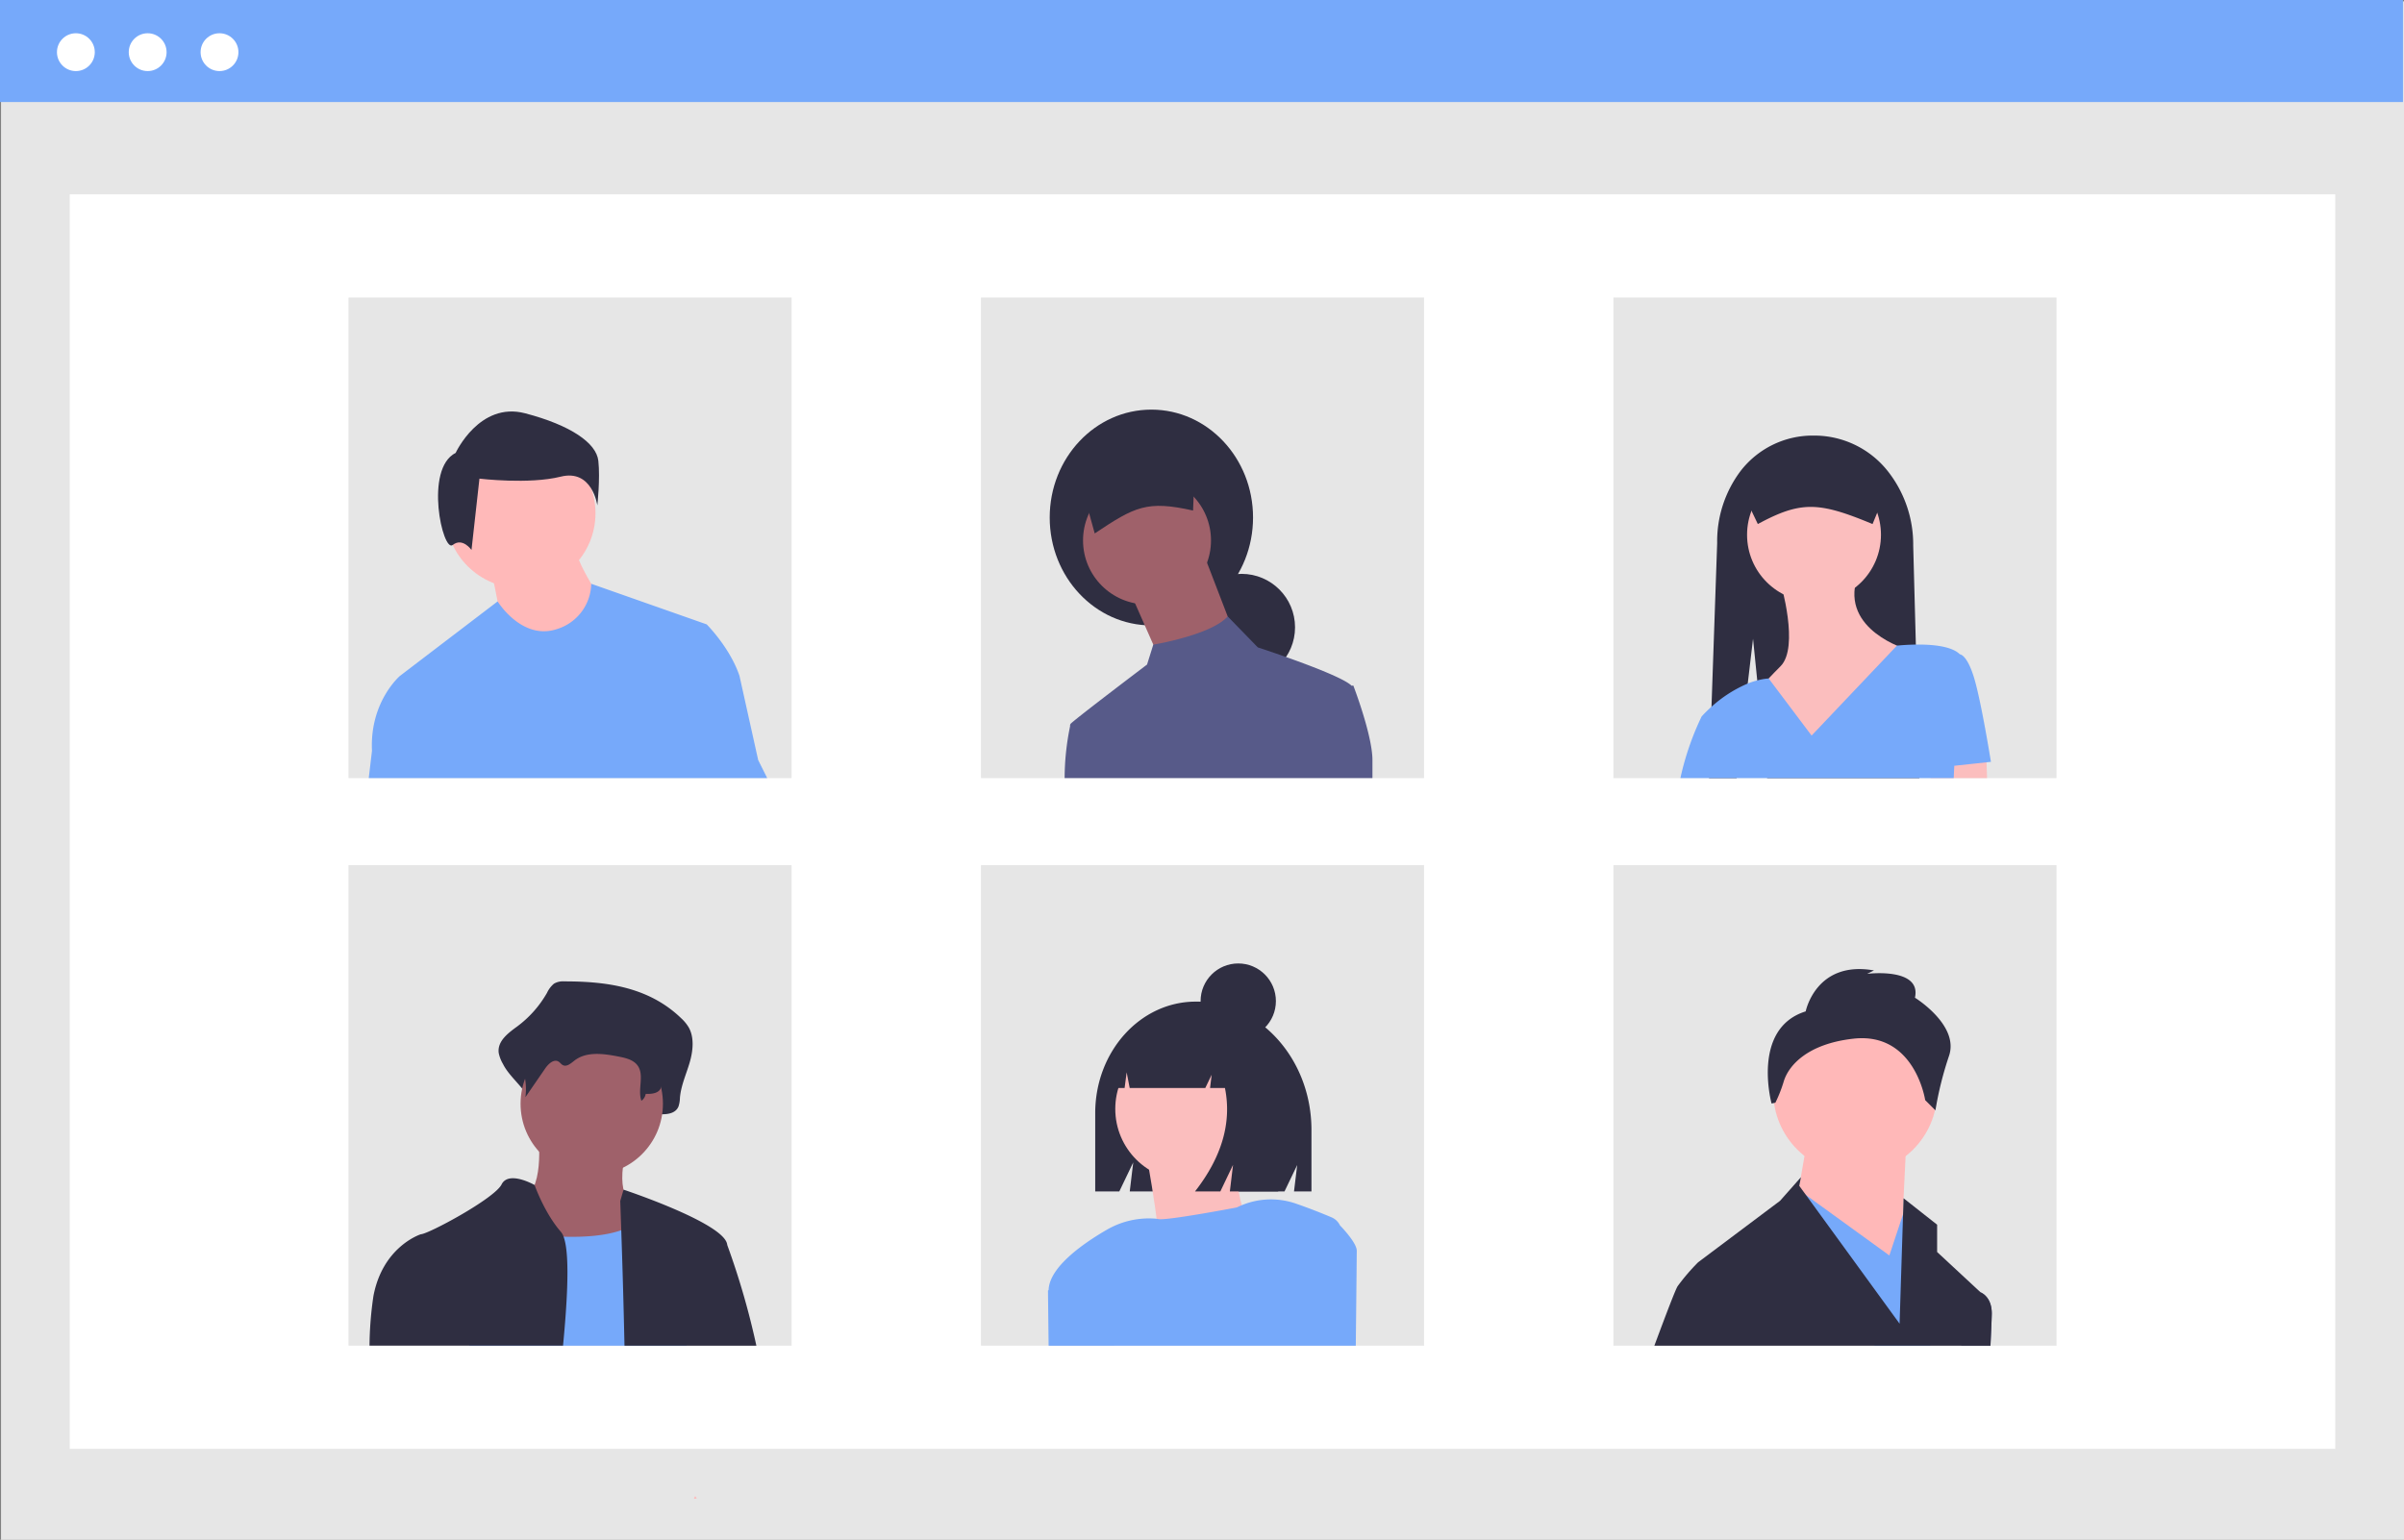 <svg data-name="Layer 1" xmlns="http://www.w3.org/2000/svg" width="817.22" height="523.62"><rect width="100%" height="100%" fill="#808080" stroke="none"/><path fill="#e6e6e6" d="M.35.46h816.87v523.16H.35z"/><path fill="#fff" d="M23.71 66.08h770.15v426.59H23.71z"/><path fill="#76a9fa" d="M0 0h816.87v34.7H0z"/><circle cx="25.79" cy="17.74" r="6.43" fill="#fff"/><circle cx="50.2" cy="17.74" r="6.43" fill="#fff"/><circle cx="74.62" cy="17.74" r="6.43" fill="#fff"/><path fill="#e6e6e6" d="M118.47 101.17H269.1v163.42H118.47zM333.47 101.17H484.1v163.42H333.47zM548.47 101.17H699.1v163.42H548.47zM118.47 294.17H269.1v163.42H118.47zM333.47 294.17H484.1v163.42H333.47zM548.47 294.17H699.1v163.42H548.47z"/><circle cx="176.97" cy="174.52" r="25.46" fill="#ffb9b9"/><path d="M167.03 194.01s3.18 15.12 3.18 16.71 15.12 8.76 15.12 8.76l13.53-2.39 4.77-14.32s-7.96-11.94-7.96-16.71Z" fill="#ffb9b9"/><path d="M154.9 154s8.08-17.51 23.57-13.47 24.26 10.1 24.93 16.17-.34 15.16-.34 15.16-1.68-12.46-12.46-9.77-27.62.67-27.62.67l-2.7 24.26s-3.03-4.38-6.4-1.69-9.76-25.93 1.01-31.32Z" fill="#2f2e41"/><path d="m257.74 258.47-6.36-28.65c-3.2-9.55-11.14-17.5-11.14-17.5L201 198.52h-.01a16.48 16.48 0 0 1-11.67 15.4c-11.94 3.97-20.16-9.41-20.16-9.41l-33.17 25.3s-10.34 8.77-9.54 25.48l-1.1 9.3H260.8Z" fill="#76a9fa"/><ellipse cx="391.4" cy="175.98" rx="34.56" ry="36.69" fill="#2f2e41"/><circle cx="422.06" cy="213.32" r="18.18" fill="#2f2e41"/><path fill="#9f616a" d="m409.4 188.97 9.74 25.32-24.67 10.39-2.17-4.91-7.57-17.16 24.67-13.64z"/><circle cx="389.92" cy="183.78" r="21.75" fill="#9f616a"/><path d="M372.14 181.39c13.67-9.12 17.76-11.3 33.43-7.78l.94-22.86-40.5 8.5Z" fill="#2f2e41"/><path d="m460.05 233.12-.6.07a.38.38 0 0 0-.05-.06c-2.38-2.38-13.74-6.71-22.21-9.71h-.01c-5.38-1.91-9.6-3.28-9.6-3.28l-10.23-10.53c-2.58 2.9-8.03 5.14-13.21 6.72a103.74 103.74 0 0 1-12.08 2.88h-.01l-2.12 6.77s-24.03 18.19-25.97 20.13h-.01v.02a1.06 1.06 0 0 0-.18.76v.05a88.17 88.17 0 0 0-1.86 17.65h104.64v-6.14c0-8.44-6.5-25.33-6.5-25.33Z" fill="#575a89"/><path d="M652.47 264.59h-51.74l-2.85-28.11-.17-1.71-.35-3.4-1.43-14.16-1.8 15.22-3.77 32.16h-9.4l.35-10.01.35-10.15.15-4.1 1.93-55.63a39.73 39.73 0 0 1 7.93-24.5 30.94 30.94 0 0 1 24.99-12.08 31.84 31.84 0 0 1 25.42 12.53 40.26 40.26 0 0 1 8.3 24.86l.9 33.68Z" fill="#2f2e41"/><circle cx="616.66" cy="181.85" r="22.76" fill="#fbbebe"/><path d="M605.28 198.1s6.5 21.95 0 28.45-8.13 8.94-8.13 8.94l18.7 25.2 32.5-39.83s-22.75-6.5-17.06-24.38ZM675.49 264.59h-19.2l-.32-3.29-.29-3.04 8.84-1.11 10.66-1.33.12 3.41.19 5.36z" fill="#fbbebe"/><path d="M676.8 259.06s-3.25-20.32-5.69-28.44-4.87-8.13-4.87-8.13c-2.87-2.87-9.77-3.38-14.96-3.3-3.64.04-6.44.36-6.44.36l-29 30.58-14.6-19.41v-.01a21.25 21.25 0 0 0-3.88.67 25.76 25.76 0 0 0-3.22 1.05 44.18 44.18 0 0 0-12.33 7.9h-.01a47.31 47.31 0 0 0-3.34 3.29 95.19 95.19 0 0 0-7.22 20.97h92.9l.2-4.18v-.01Z" fill="#76a9fa"/><path d="M597.56 178.2c14.7-7.93 20.73-7.6 39 0l4.89-11.89a8.45 8.45 0 0 0-8.44-8.44h-32.7a8.45 8.45 0 0 0-8.44 8.44ZM191.79 333.72a6 6 0 0 0-3.48.78 9.07 9.07 0 0 0-2.35 3.1 37.13 37.13 0 0 1-10.12 11.43c-3 2.2-6.82 4.95-6.31 9a12.18 12.18 0 0 0 1.47 3.8c2.77 5.6 10.34 9.93 9.6 16.32 2.75-4.61-.94-6.9 1.82-11.5 1.3-2.2 3.59-4.68 5.57-3.3.66.46 1.1 1.29 1.79 1.7 1.65.96 3.4-.89 4.86-2.2 5.03-4.51 12.18-3.33 18.44-1.92 2.95.66 6.2 1.53 7.95 4.36 2.3 3.71-2.19 7.72-3.32 11.92a2.29 2.29 0 0 0 2.46 2.85c1.88-.19 4.1-.34 4.21-1.17 2.36.09 5.26-.18 6.27-2.64a10.35 10.35 0 0 0 .49-3c.37-4.14 2.12-7.91 3.28-11.85s1.67-8.54-.29-12.03a13.92 13.92 0 0 0-2.57-3.12c-11.13-10.77-25.76-12.54-39.77-12.53Z" fill="#2f2e41"/><path d="M183.01 386.22s2.42 20.17-6.45 21.78 8.06 29.04 8.06 29.04l40.34 4.84-9.68-32.27s-6.45-2.42-2.42-18.55-29.85-4.84-29.85-4.84Z" fill="#9f616a"/><circle cx="201.16" cy="375.33" r="24.2" fill="#9f616a"/><path d="M159.5 457.59c4.29-16.83 10.2-39.5 10.2-39.5s2.3.47 5.92 1a140.11 140.11 0 0 0 15.96 1.45c6.84.19 14.04-.26 19.6-2.2a18.36 18.36 0 0 0 5.8-3.08 11.16 11.16 0 0 0 1.94-2.01c9.68-12.91 13.7 36.3 13.7 36.3l.76 8.04Z" fill="#76a9fa"/><path d="M236.84 509.59q-.48 0-.96.03l.46-.86.5.83Z" fill="#ffb8b8"/><path d="M192.97 340.05a5.5 5.5 0 0 0-2.83.55 6.6 6.6 0 0 0-1.92 2.2 27.87 27.87 0 0 1-8.23 8.07c-2.45 1.56-5.56 3.5-5.14 6.37a7.96 7.96 0 0 0 1.2 2.69 21.14 21.14 0 0 1 2.56 13.17l6.73-9.78c1.07-1.55 2.92-3.3 4.53-2.33.54.33.9.92 1.46 1.2 1.34.69 2.77-.62 3.96-1.55 4.1-3.19 9.91-2.35 15-1.36 2.41.47 5.06 1.09 6.48 3.08 2.36 3.32-.1 8.11 1.27 11.95a3.52 3.52 0 0 0 1.46-2.33c1.92.06 4.28-.13 5.1-1.87a6.44 6.44 0 0 0 .4-2.12c.3-2.92 1.73-5.59 2.68-8.37s1.35-6.04-.24-8.5a10.29 10.29 0 0 0-2.1-2.21c-9.05-7.61-20.97-8.87-32.37-8.86ZM190.68 418.89c-5.52-6.31-8.8-15.51-8.95-15.92v-.01s-8.8-5.04-11.22-.2-25.01 16.94-27.43 16.94a.32.32 0 0 1-.06.02c-.96.32-12.98 4.69-16.07 20.96a121.77 121.77 0 0 0-1.34 16.9h65.79c.68-7.12 1.19-13.8 1.39-19.55.29-8.03 0-14.27-1.21-17.5a5.1 5.1 0 0 0-.9-1.64ZM247.25 423.43l-.1-.5a3.72 3.72 0 0 0-.54-1.2.08.08 0 0 1-.01-.03c-4.66-7.22-34.63-17.16-34.63-17.16l-1.12 3.87.34 9.94a2931.29 2931.29 0 0 1 1.1 39.24h44.83a261.8 261.8 0 0 0-9.87-34.16Z" fill="#2f2e41"/><path d="m666.69 457.59 3.43-16.76 3.19-1.35h.02c.29.12 3.76 1.59 3.76 7.16 0 1.12-.17 5.15-.45 10.95Z" fill="#575a89"/><circle cx="630.66" cy="371.19" r="27.86" fill="#ffb8b8"/><path fill="#ffb8b8" d="m648.07 387.44-2.32 47.59-35.98-20.89 4.64-26.7h33.66z"/><path fill="#76a9fa" d="m658.52 437.35-2.36 20.24h-18.89l-20.5-39.39-5.78-11.09-2.77-1.81 3.2-.73 2.54 1.83 28.31 20.51 4.53-13.63.12-.35 1.15-3.43 10.45 27.85z"/><path d="M613.83 343.92s3.48-17.41 23.21-13.93l-2.32 1.16s18.57-2.32 16.25 8.12c0 0 15.09 9.29 11.6 19.73a118.1 118.1 0 0 0-4.64 18.57l-3.48-3.48s-3.48-23.21-24.37-20.89c-15.67 1.74-22.05 9.14-23.69 14.47a47.1 47.1 0 0 1-2.86 7.3l-1.3.28s-6.97-25.53 11.6-31.33ZM673.33 439.49l-.02-.01-14.8-13.74v-9.28l-11.41-9-.17 5.47-1.18 37.19-19-26.12-12.8-17.6-2.3-3.15.57-2.95-7.1 8.03-25.65 19.25-2.2 1.65a69.99 69.99 0 0 0-6.96 8.12c-.7 1.03-3.83 9.23-7.92 20.24h114.25c.28-5.8.45-9.83.45-10.95 0-5.57-3.47-7.04-3.76-7.15ZM406.49 340.6c-18.88 0-34.18 16.97-34.18 37.92v26.62h8.19l4.73-9.86-1.18 9.86h52.61l4.31-8.97-1.08 8.97h5.93v-20.9c0-24.1-17.61-43.65-39.33-43.65Z" fill="#2f2e41"/><path d="M378.9 457.59h-22.22l-.21-18.13-.01-.56 4.45-5.01.08-.1 16.99 10.77Z" fill="#d0cde1"/><circle cx="403.46" cy="377.09" r="24.33" fill="#fbbebe"/><path d="M389.51 391.69s7.14 36.98 3.9 40.87 34.39-7.13 34.39-7.13-12.33-25.3-5.84-39.58Z" fill="#fbbebe"/><path d="M455.53 416.7h-.01a5.59 5.59 0 0 0-2.8-2.72 200.58 200.58 0 0 0-12.25-4.72 25.93 25.93 0 0 0-18.34.57c-.57.23-1.13.48-1.68.76 0 0-23.8 4.53-26.62 3.96a7.03 7.03 0 0 0-.64-.1 11.23 11.23 0 0 0-1.3-.1 28.5 28.5 0 0 0-15.8 3.92c-7.8 4.53-19.38 12.56-19.62 20.38l-.22.25.22 18.69h104.42c.2-17.91.33-31.37.33-32.28 0-2.83-5.7-8.61-5.7-8.61Z" fill="#76a9fa"/><path d="M416.2 351.04a17.92 17.92 0 0 0-14.14-7.22h-.67c-12.94 0-23.43 11.71-23.43 26.15h4.34l.7-5.33 1.03 5.33h25.7l2.16-4.5-.54 4.5h5.06q3.54 17.59-10.17 35.17h8.61l4.31-9.02-1.08 9.02h16.43l3.23-20.74c0-15.53-9.02-28.7-21.54-33.36Z" fill="#2f2e41"/><circle cx="420.93" cy="340.42" r="12.8" fill="#2f2e41"/></svg>